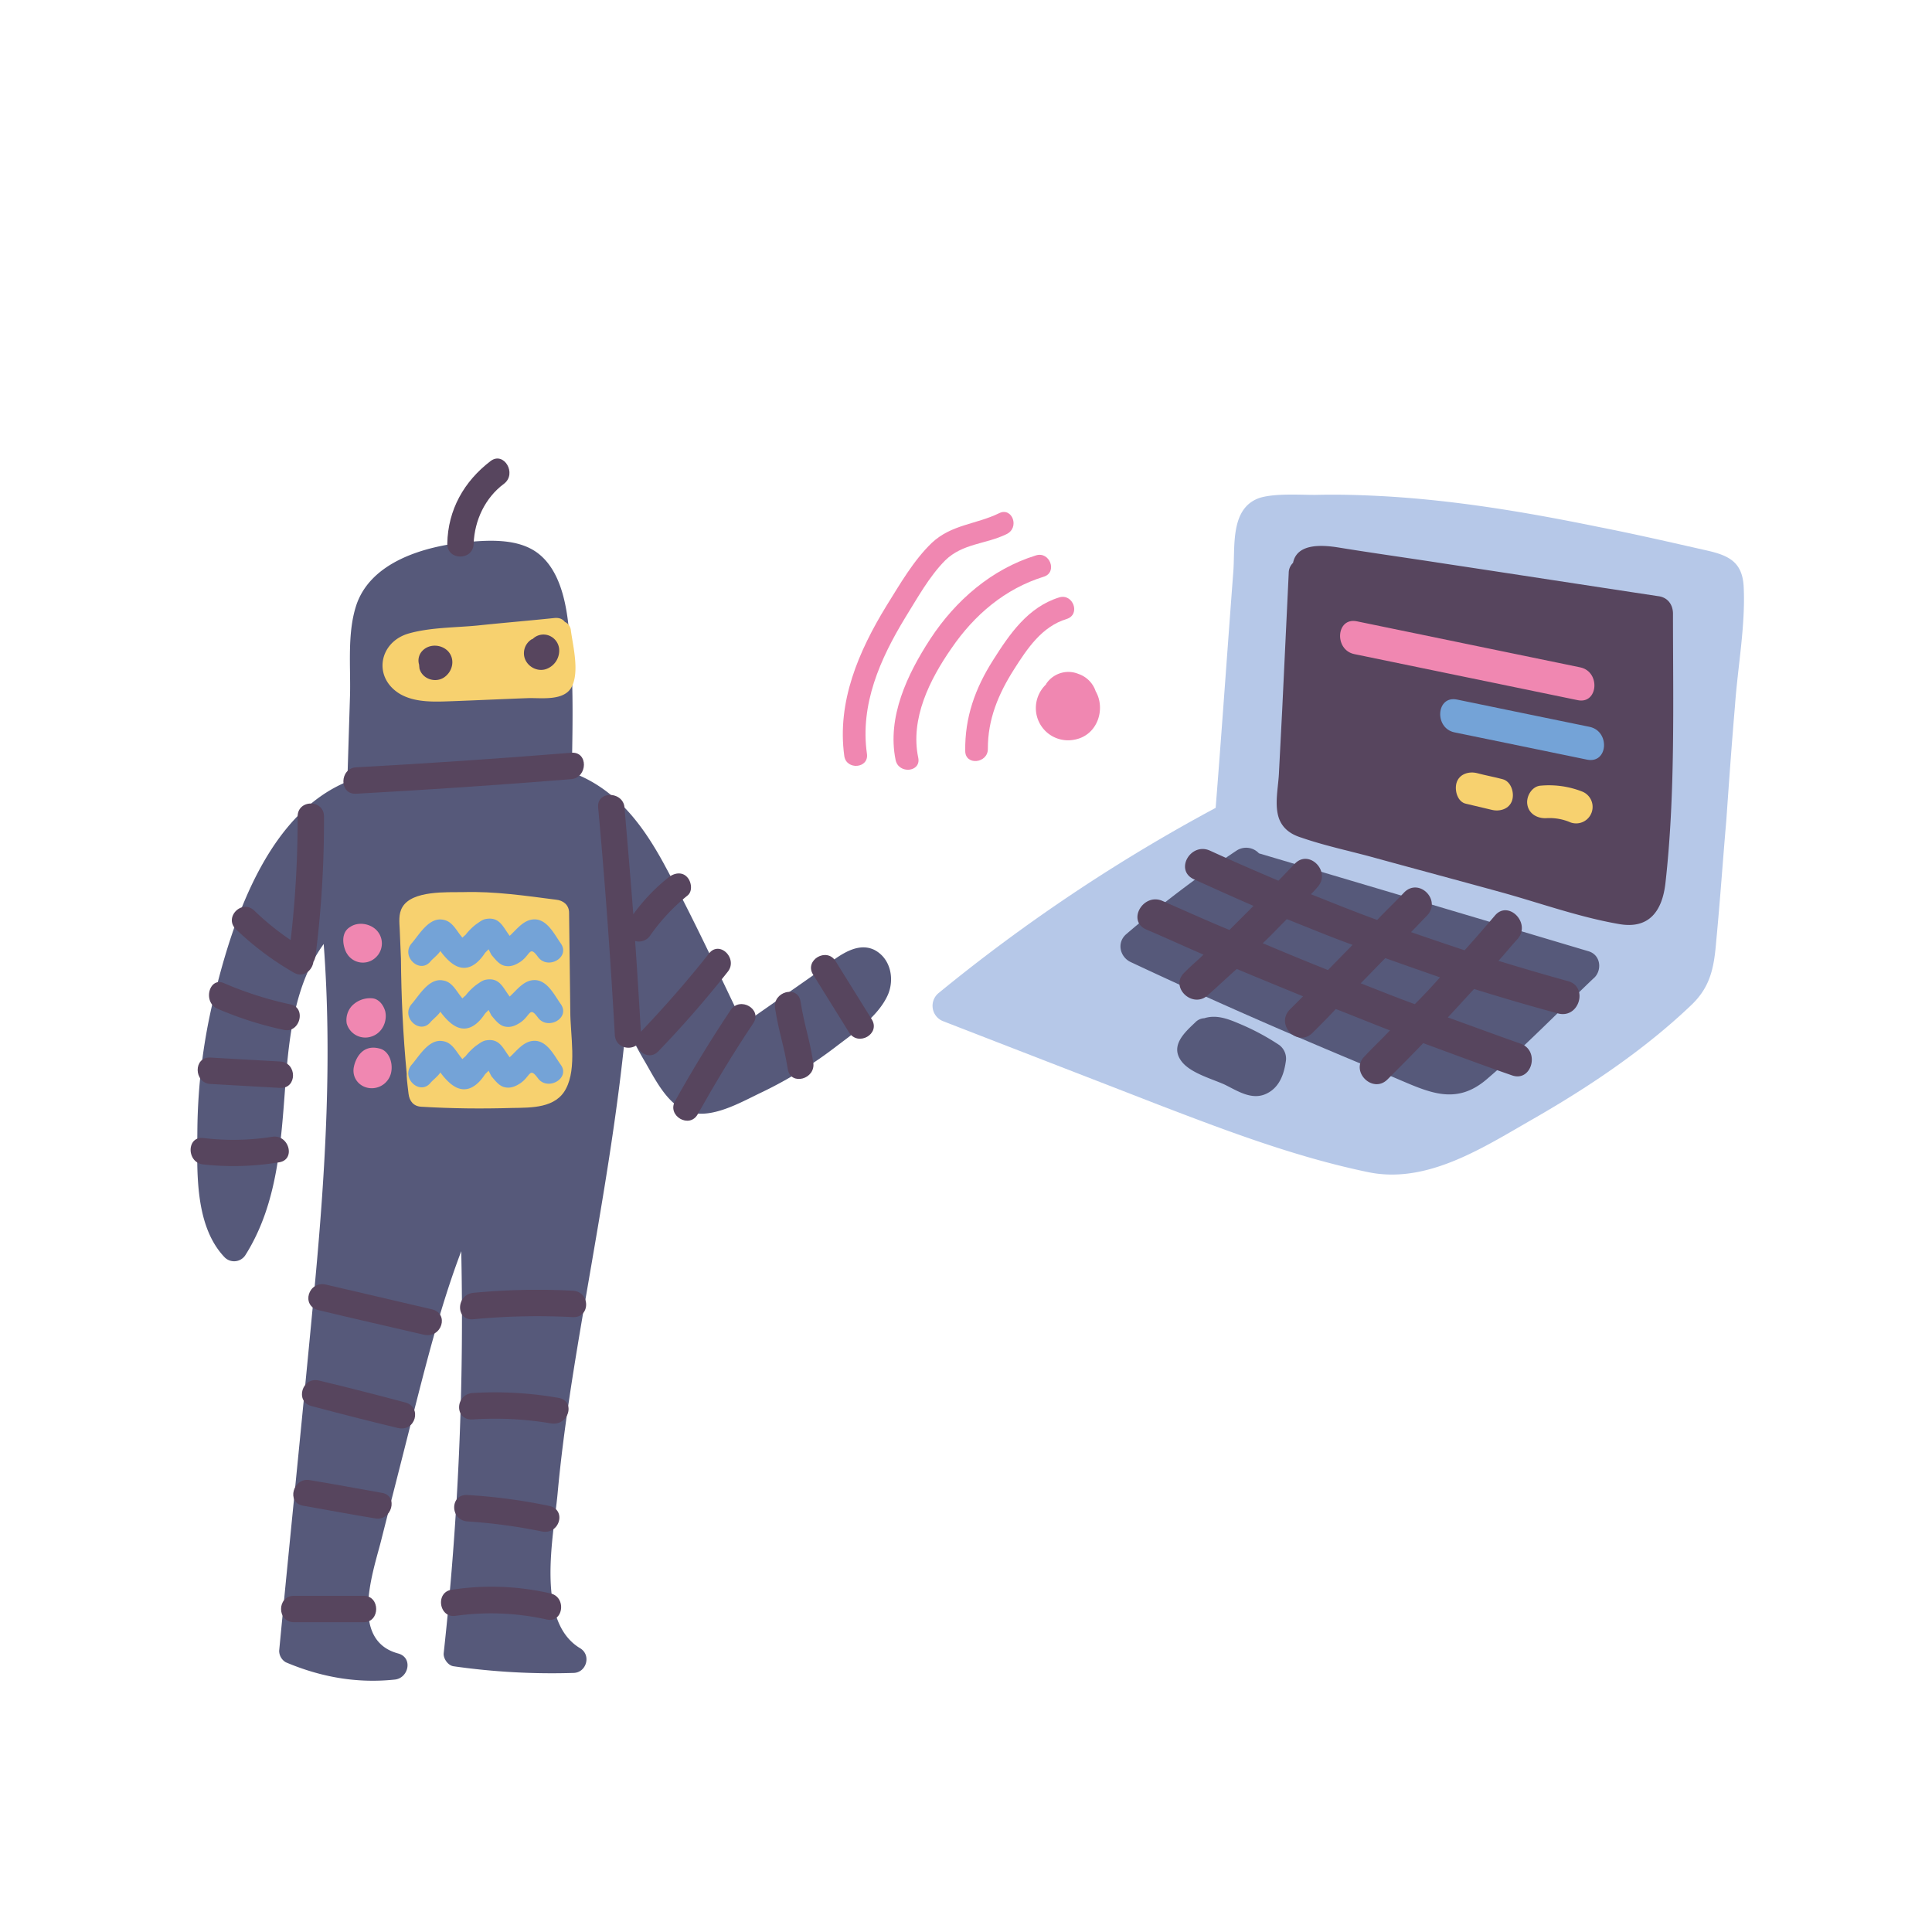 <?xml version="1.0" encoding="UTF-8"?><svg version="1.1" xmlns="http://www.w3.org/2000/svg" xmlns:xlink="http://www.w3.org/1999/xlink" viewBox="0 0 1500 1500" width="1500" height="1500" x="0px" y="0px">
    
    
    <!-- ITEM 0 -->
    <g>
        <defs>
            <clipPath id="clip-path-id-viewbox-item-0">
                <rect x="0.0" y="0.0" width="299.866" height="251.155"/>
            </clipPath>
        </defs>
        <g transform="translate(724.0 384.0) rotate(0.0 315.0 264.0) scale(2.101 2.102)">
            <g clip-path="url(#clip-path-id-viewbox-item-0)" transform="translate(-0.0 -0.0)">
                
  
  <title>computer2</title>
  <g id="Слой_2-i0" data-name="Слой 2">
    <g id="Capa_1-i0" data-name="Capa 1">
      <g>
        <path d="M293.332,120.41c1-14.2,2-28.3,3.2-42.3,1-14.4,4-30.1,3.2-44.5-.6-8.7-5.5-11.1-13.3-12.9-13.3-3-26.7-6.1-40-8.7-26.9-5.5-54-10.1-81.5-11.5-7.9-.4-15.6-.6-23.5-.4-5.9,0-14.4-.6-20.2,1-11.5,3.6-9.3,18.2-10.1,27.7-2.2,28.9-4.2,58-6.5,86.9a635.738,635.738,0,0,0-102.5,68.5,6.085,6.085,0,0,0,1.8,10.3c26.5,10.3,53.2,20.6,79.7,30.9,25.3,9.7,50.9,19.4,77.6,24.9,21.8,4.4,42.5-9.3,60.9-19.8,20.4-11.7,41-25.5,58.2-41.9,7.3-6.9,8.5-14.2,9.3-23.9C291.032,150.11,292.032,135.41,293.332,120.41Z" style="         fill: #b6c8e8;       "/>
        <path d="M273.632,44.01c0-3.4-2-6.1-5.5-6.5-26.5-4-53-8.1-79.5-12.1-12.9-2-25.9-3.8-38.8-5.9-6.3-1-15.2-1.4-16.6,5.7a5.189,5.189,0,0,0-1.6,3.8c-.8,16.8-1.6,33.6-2.4,50.3-.4,7.7-.8,15.6-1.2,23.3-.2,5.3-1.8,11.9,0,17,1.4,3.8,4.4,5.9,8.3,7.1,8.1,2.8,16.8,4.7,25.1,6.9,16,4.4,32.1,8.7,48.1,13.1,14.6,4,29.1,9.3,44.1,11.9,11.1,2,16-4.7,17.2-15C274.532,110.91,273.632,77.01,273.632,44.01Z" style="         fill: #57455e;       "/>
        <path d="M242.532,168.71q-60.9-18.15-121.9-36.2a6.453,6.453,0,0,0-8.3-1,424.174,424.174,0,0,0-40.8,30.9c-3.6,3.2-2.2,8.5,1.8,10.3,31.5,14.8,63.5,28.7,95.6,41.9,13.3,5.5,23.7,11.7,35.8,1.4,13.7-11.7,26.5-24.9,39.4-37.2C247.432,176.21,247.232,170.21,242.532,168.71Z" style="         fill: #56597a;       "/>
        <path d="M128.132,203.31a87.834,87.834,0,0,0-14.8-7.9c-4.2-1.8-8.5-3.4-12.9-2a4.929,4.929,0,0,0-3.4,1.6c-3.8,3.6-9.3,8.5-5.1,14.2,3.2,4.4,11.1,6.5,16,8.7,4.9,2.4,10.3,6.1,15.8,3.2,4.7-2.4,6.3-7.5,6.9-12.3A6.29,6.29,0,0,0,128.132,203.31Z" style="         fill: #56597a;       "/>
        <path d="M239.332,63.81c-27.5-5.7-55-11.3-82.5-17-7.7-1.6-8.5,10.5-1,12.1,27.5,5.7,55,11.3,82.5,17C245.932,77.61,247.032,65.41,239.332,63.81Z" style="         fill: #f087b1;       "/>
        <path d="M242.932,85.81c-16.4-3.4-32.8-6.7-49.1-10.1-7.7-1.6-8.5,10.5-1,12.1,16.4,3.4,32.8,6.7,49.1,10.1C249.632,99.41,250.432,87.51,242.932,85.81Z" style="         fill: #74a3d7;       "/>
        <path d="M210.632,105.11c-3-.8-6.3-1.4-9.3-2.2s-6.7.2-7.7,3.6c-.8,2.8.4,7.1,3.6,7.7l9.3,2.2c3,.8,6.7-.2,7.7-3.6C215.032,110.11,213.832,105.91,210.632,105.11Z" style="         fill: #f7d16f;       "/>
        <path d="M240.132,109.71a33.619,33.619,0,0,0-15.4-2.2c-3.2.2-5.5,4-4.9,7.1.6,3.4,3.8,5.1,7.1,4.9a19.55,19.55,0,0,1,8.9,1.6,6.094,6.094,0,0,0,4.3-11.4Z" style="         fill: #f7d16f;       "/>
        <path d="M234.832,179.71c-8.7-2.4-17.2-4.9-25.7-7.5,2.4-2.6,4.7-5.5,7.1-8.1,5.1-5.9-3.6-14.6-8.5-8.5-3.6,4.2-7.3,8.5-11.1,12.7-6.7-2.2-13.1-4.4-19.8-6.7,2-2,3.8-4,5.9-6.1,5.5-5.7-3-14.2-8.5-8.5-3.2,3.4-6.7,6.7-9.9,10.1-8.3-3-16.4-6.3-24.5-9.5a30.76,30.76,0,0,0,2.4-2.6c5.3-5.7-3.2-14.4-8.5-8.5-2,2-3.8,4-5.9,6.1-8.5-3.6-17-7.3-25.3-11.1-7.1-3.2-13.1,7.1-6.1,10.5,7.5,3.4,14.8,6.7,22.2,9.9l-8.9,8.9c-8.3-3.4-16.4-7.1-24.7-10.7-7.1-3.2-13.3,7.3-6.1,10.5,7.1,3,14.2,6.3,21.2,9.3-2.2,2.2-4.7,4.2-6.9,6.5-5.9,5.3,2.8,13.7,8.5,8.5,3.6-3.2,7.1-6.5,10.7-9.7,8.1,3.4,16.2,6.7,24.5,10.1l-4.9,4.9c-5.5,5.7,3,14.2,8.5,8.5,2.8-2.8,5.7-5.7,8.5-8.7,6.7,2.6,13.3,5.3,20,7.9-3,3.2-6.3,6.3-9.3,9.5-5.7,5.5,3,14.2,8.5,8.5,4.4-4.4,8.9-8.9,13.1-13.3,10.9,4,21.8,8.1,32.8,11.9,7.3,2.6,10.5-9.1,3.2-11.7-9.1-3.2-18-6.5-26.9-9.7,3.2-3.4,6.5-7.1,9.7-10.5,10.3,3.2,20.8,6.3,31.3,9.1C239.132,193.41,242.332,181.71,234.832,179.71Zm-88.7-4.1c-8.1-3.2-16-6.5-24.1-9.9,3-2.8,5.9-5.9,8.9-8.9,8.1,3.2,16,6.5,24.3,9.5Zm32.1,12.6c-6.7-2.4-13.3-5.1-20-7.7,3-3,6.1-6.3,9.1-9.3,6.7,2.4,13.3,4.7,20.2,7.1C184.732,181.51,181.532,184.91,178.232,188.21Z" style="         fill: #57455e;       "/>
      </g>
    </g>
  </g>

            </g>
        </g>
    </g>
    
    <!-- ITEM 1 -->
    <g>
        <defs>
            <clipPath id="clip-path-id-viewbox-item-1">
                <rect x="0.0" y="0.0" width="378.181" height="658.517"/>
            </clipPath>
        </defs>
        <g transform="translate(148.0 356.0) rotate(0.0 272.0 474.5) scale(1.438 1.441)">
            <g clip-path="url(#clip-path-id-viewbox-item-1)" transform="translate(-0.0 -0.0)">
                
  
  <title>robot2</title>
  <g id="Слой_2-i1" data-name="Слой 2">
    <g id="Capa_1-i1" data-name="Capa 1">
      <g>
        <path d="M369.048,264.685c-11.45-5.398-23.717,7.361-32.223,13.249-12.758,8.996-25.68,17.829-38.438,26.825-13.74-28.461-26.989-57.085-42.037-84.891-11.613-21.591-26.007-41.546-50.052-50.542-.164,0-.164,0-.491-.164.491-27.316,1.145-55.286-2.126-81.947-1.636-12.595-5.234-27.479-15.702-35.821s-26.334-7.524-38.602-6.379C126.805,47.141,96.709,55.483,89.185,79.855c-4.58,14.721-2.781,32.059-3.108,47.107-.491,15.702-.981,31.568-1.472,47.107-41.219,17.011-60.029,69.516-70.334,109.59A313.813,313.813,0,0,0,3.639,362.662c-.164,21.754-1.472,51.033,14.885,67.88a7.24,7.24,0,0,0,11.123-1.472c17.502-27.806,19.137-60.683,21.591-92.743,1.963-25.844,5.234-53.65,20.609-74.75,4.58,60.52.981,121.203-4.58,181.396-6.216,66.572-13.085,132.98-19.464,199.388a7.206,7.206,0,0,0,3.598,6.216c18.974,8.015,38.438,11.45,58.721,9.323,7.524-.654,10.141-11.777,1.963-14.067-25.844-6.87-14.23-42.037-9.65-59.211,5.398-21.264,10.959-42.855,16.357-64.282,8.015-31.241,15.866-63.137,27.316-93.233a1655.637,1655.637,0,0,1-9.487,216.726c-.164,2.781,2.29,6.379,5.234,6.87a375.146,375.146,0,0,0,64.936,3.599c6.87-.164,9.65-9.487,3.599-13.249-24.371-14.394-14.394-60.52-12.268-83.256,3.271-35.821,9.323-71.315,15.375-106.646,8.342-48.416,17.011-96.995,21.591-145.738a199.116,199.116,0,0,0,10.141,19.464c6.216,10.632,13.576,26.334,27.316,27.97,12.104,1.472,25.844-6.706,36.312-11.613a227.676,227.676,0,0,0,39.583-24.371c9.65-7.361,22.736-16.193,27.97-27.806C380.171,280.551,378.044,269.265,369.048,264.685Z" style="         fill: #56597a;       "/>
        <path d="M205.318,92.776a5.552,5.552,0,0,0-3.271-4.743c-1.145-1.472-2.781-2.29-5.398-2.126-14.067,1.472-27.97,2.617-42.037,4.089-12.104,1.145-25.189.981-36.803,4.253-16.193,4.58-19.628,23.881-4.58,32.713,8.342,4.743,19.137,4.089,28.461,3.762,13.576-.491,26.989-1.145,40.728-1.636,7.033-.164,19.137,1.636,23.227-5.888C210.061,115.185,206.463,101.118,205.318,92.776Z" style="         fill: #f7d16f;       "/>
        <path d="M204.99,297.89c-.164-17.829-.491-35.331-.654-53.159,0-4.253-3.271-6.706-7.033-7.033-16.52-2.126-33.204-4.58-50.052-4.089-8.833.164-27.479-.981-32.877,8.015-2.29,3.762-1.636,8.342-1.472,12.268.164,5.234.491,10.468.654,15.702.164,20.609,1.145,41.219,3.108,61.828v1.309c.164,3.271.654,6.379.981,9.487.491,4.089,2.781,6.87,7.033,7.033,16.357.981,32.55,1.145,48.907.654,10.468-.164,23.717.164,29.115-10.468C208.589,328.313,204.99,310.484,204.99,297.89Z" style="         fill: #f7d16f;       "/>
        <path d="M130.077,458.349,73.155,445.1c-9.65-2.29-13.74,11.45-4.089,13.74,18.974,4.58,37.948,8.833,56.921,13.249C135.638,474.215,139.891,460.475,130.077,458.349Z" style="         fill: #57455e;       "/>
        <path d="M115.846,508.564c-15.375-4.089-30.751-8.015-46.453-11.777-9.323-2.29-13.249,11.45-4.089,13.74,15.375,4.089,30.751,8.015,46.453,11.777C121.408,524.757,125.17,511.017,115.846,508.564Z" style="         fill: #57455e;       "/>
        <path d="M103.415,557.307c-13.085-2.29-26.007-4.743-39.093-6.87-8.996-1.636-12.758,12.104-3.762,13.74,13.085,2.29,26.007,4.743,39.093,6.87C108.486,572.682,112.411,558.943,103.415,557.307Z" style="         fill: #57455e;       "/>
        <path d="M93.438,612.756H55.817c-9.323,0-9.323,14.23,0,14.23H93.438C102.434,626.987,102.434,612.756,93.438,612.756Z" style="         fill: #57455e;       "/>
        <path d="M194.195,611.448a141.755,141.755,0,0,0-53.159-1.963c-8.996,1.145-7.033,15.375,1.963,14.067a138.495,138.495,0,0,1,49.234,1.963C201.228,627.641,203.191,613.41,194.195,611.448Z" style="         fill: #57455e;       "/>
        <path d="M193.704,564.34a301.963,301.963,0,0,0-44.163-5.888c-9.65-.654-9.65,13.576,0,14.23a298.694,298.694,0,0,1,40.074,5.398C199.102,580.043,203.191,566.467,193.704,564.34Z" style="         fill: #57455e;       "/>
        <path d="M198.611,506.11a199.091,199.091,0,0,0-46.289-2.617c-9.65.654-9.978,14.885,0,14.23A182.309,182.309,0,0,1,194.522,519.85C204.173,521.486,208.098,507.746,198.611,506.11Z" style="         fill: #57455e;       "/>
        <path d="M206.299,448.371a366.859,366.859,0,0,0-53.65,1.145c-9.487.981-9.65,15.212,0,14.23a366.375,366.375,0,0,1,53.65-1.145C215.949,463.092,215.949,448.862,206.299,448.371Z" style="         fill: #57455e;       "/>
        <path d="M279.904,266.648c-11.613,14.721-23.881,28.624-36.803,42.2-.981-16.357-1.963-32.713-3.108-48.907a7.302,7.302,0,0,0,8.015-2.781,105.471,105.471,0,0,1,20.119-21.591c3.108-2.29,2.29-7.524,0-9.978-2.781-3.108-7.033-2.29-9.978,0A100.452,100.452,0,0,0,239.012,245.548c-1.472-19.137-3.108-38.111-4.743-57.412-.654-8.996-15.212-9.323-14.23,0,3.762,40.728,6.706,81.784,8.996,122.512.491,6.706,7.851,8.342,11.777,5.398,1.472,4.58,7.361,7.851,11.777,3.271,13.249-13.74,25.68-27.97,37.457-42.855C295.607,269.429,285.629,259.451,279.904,266.648Z" style="         fill: #57455e;       "/>
        <path d="M72.01,192.879c0-9.323-14.23-9.323-14.23,0a565.684,565.684,0,0,1-3.762,66.572A141.145,141.145,0,0,1,34.39,243.585c-6.706-6.379-16.52,3.598-9.978,9.978a160.587,160.587,0,0,0,31.241,23.39c5.234,3.108,9.978-1.145,10.632-5.725a10.127,10.127,0,0,0,1.145-3.108A578.92,578.92,0,0,0,72.01,192.879Z" style="         fill: #57455e;       "/>
        <path d="M54.018,294.127a191.604,191.604,0,0,1-35.985-11.45c-8.015-3.598-11.613,10.141-3.598,13.74a192.147,192.147,0,0,0,35.985,11.45C59.089,309.666,62.524,295.927,54.018,294.127Z" style="         fill: #57455e;       "/>
        <path d="M48.293,324.878c-12.595-.654-25.189-1.472-37.62-2.126-9.323-.491-8.996,13.74,0,14.23,12.595.654,25.189,1.472,37.62,2.126C57.616,339.599,57.616,325.369,48.293,324.878Z" style="         fill: #57455e;       "/>
        <path d="M44.04,365.443a135.56,135.56,0,0,1-37.293.654c-8.996-.981-8.996,13.249,0,14.23a150.224,150.224,0,0,0,41.055-1.145C56.962,377.71,53.037,363.971,44.04,365.443Z" style="         fill: #57455e;       "/>
        <path d="M291.517,297.235c-10.632,15.866-20.609,32.223-29.933,48.907-4.58,8.015,7.851,15.212,12.268,7.033,9.323-16.52,19.137-32.877,29.933-48.907C308.856,296.745,296.588,289.548,291.517,297.235Z" style="         fill: #57455e;       "/>
        <path d="M336.171,325.369c-2.29-14.23-4.58-18.647-6.87-32.877-1.472-8.996-15.212-5.234-13.74,3.762,2.29,14.23,4.58,18.647,6.87,32.877C324.067,338.127,337.643,334.365,336.171,325.369Z" style="         fill: #57455e;       "/>
        <path d="M367.74,302.142l-19.464-31.241c-4.743-7.851-17.011-.654-12.268,7.033l19.464,31.241C360.379,317.027,372.647,309.993,367.74,302.142Z" style="         fill: #57455e;       "/>
        <path d="M138.746,103.572c-3.762-3.598-10.141-3.762-13.74.164a7.533,7.533,0,0,0-1.636,7.361c0,.654.164,1.472.164,1.963,1.472,5.725,8.506,8.015,13.249,4.907C141.69,114.694,142.999,107.825,138.746,103.572Z" style="         fill: #57455e;       "/>
        <path d="M198.938,102.263A8.675,8.675,0,0,0,193.05,95.23a8.305,8.305,0,0,0-8.342,1.963c-.164,0-.164.164-.491.164a8.793,8.793,0,0,0-4.253,7.361c-.164,5.888,5.888,10.468,11.613,8.833A10.545,10.545,0,0,0,198.938,102.263Z" style="         fill: #57455e;       "/>
        <path d="M205.481,158.53c-38.602,3.108-77.204,5.725-116.133,7.851-8.996.491-9.323,14.721,0,14.23,38.602-2.126,77.531-4.743,116.133-7.851C214.477,171.943,214.804,157.713,205.481,158.53Z" style="         fill: #57455e;       "/>
        <path d="M161.972,1.342c-14.394,10.959-23.063,26.334-23.39,44.49-.164,9.323,14.067,9.323,14.23,0,.491-12.595,6.216-24.699,16.357-32.223C176.366,8.212,169.169-4.055,161.972,1.342Z" style="         fill: #57455e;       "/>
        <path d="M100.308,254.054c-3.599-3.598-9.978-4.58-14.23-1.636a7.087,7.087,0,0,0-3.271,4.253c-1.145,3.762.491,8.505,1.636,10.141a10.057,10.057,0,0,0,15.375,2.126A10.282,10.282,0,0,0,100.308,254.054Z" style="         fill: #f087b1;       "/>
        <path d="M105.051,297.726c-.981-3.271-3.271-6.379-6.706-6.87a13.681,13.681,0,0,0-11.45,4.253,11.329,11.329,0,0,0-2.617,9.323,10.429,10.429,0,0,0,13.249,7.033C103.415,309.666,106.36,303.287,105.051,297.726Z" style="         fill: #f087b1;       "/>
        <path d="M102.434,318.008c-10.632-3.108-13.74,7.033-14.23,9.487-1.472,6.216,3.108,11.613,9.323,11.777a10.716,10.716,0,0,0,10.632-8.015C109.467,326.023,107.341,319.48,102.434,318.008Z" style="         fill: #f087b1;       "/>
        <path d="M199.756,261.087c-3.271-4.58-6.87-12.104-13.249-12.758-6.216-.491-9.978,4.907-14.23,8.833-3.599-4.58-5.398-10.632-13.249-8.996-1.963.491-3.598,1.963-4.907,2.781a31.616,31.616,0,0,0-5.725,5.725,14.749,14.749,0,0,0-1.636,1.472c-3.271-3.598-5.234-8.833-10.468-9.65-7.524-1.472-12.758,7.851-16.847,12.595-6.216,6.87,4.089,16.847,9.978,9.978,1.145-1.472,4.253-3.762,5.398-5.725,2.29,3.108,5.234,6.379,8.506,8.015,6.379,3.108,11.613-1.145,15.212-6.379.654-1.145,1.963-1.963,2.29-2.617.654,1.145,1.145,2.29,1.636,3.108,1.963,2.29,4.253,5.398,7.361,5.888,3.108.654,5.888-.654,8.342-2.29,5.398-3.762,4.743-8.833,9.323-2.617C192.723,275.808,205.318,268.775,199.756,261.087Z" style="         fill: #74a3d7;       "/>
        <path d="M199.756,293.8c-3.271-4.58-6.87-12.104-13.249-12.758-6.216-.491-9.978,4.907-14.23,8.833-3.599-4.58-5.398-10.632-13.249-8.996-1.963.491-3.598,1.963-4.907,2.781a31.616,31.616,0,0,0-5.725,5.725,14.748,14.748,0,0,0-1.636,1.472c-3.271-3.598-5.234-8.833-10.468-9.65-7.524-1.472-12.758,7.851-16.847,12.595-6.216,6.87,4.089,16.847,9.978,9.978,1.145-1.472,4.253-3.762,5.398-5.725,2.29,3.108,5.234,6.379,8.506,8.015,6.379,3.108,11.613-1.145,15.212-6.379.654-1.145,1.963-1.963,2.29-2.617.654,1.145,1.145,2.29,1.636,3.108,1.963,2.29,4.253,5.398,7.361,5.888,3.108.654,5.888-.654,8.342-2.29,5.398-3.762,4.743-8.833,9.323-2.617C192.723,308.358,205.318,301.488,199.756,293.8Z" style="         fill: #74a3d7;       "/>
        <path d="M199.756,326.514c-3.271-4.58-6.87-12.104-13.249-12.758-6.216-.491-9.978,4.907-14.23,8.833-3.599-4.58-5.398-10.632-13.249-8.996-1.963.491-3.598,1.963-4.907,2.781a31.616,31.616,0,0,0-5.725,5.725,14.746,14.746,0,0,0-1.636,1.472c-3.271-3.598-5.234-8.833-10.468-9.65-7.524-1.472-12.758,7.851-16.847,12.595-6.216,6.87,4.089,16.847,9.978,9.978,1.145-1.472,4.253-3.762,5.398-5.725,2.29,3.108,5.234,6.379,8.506,8.015,6.379,3.108,11.613-1.145,15.212-6.379.654-1.145,1.963-1.963,2.29-2.617.654,1.145,1.145,2.29,1.636,3.108,1.963,2.29,4.253,5.398,7.361,5.888,3.108.654,5.888-.654,8.342-2.29,5.398-3.762,4.743-8.833,9.323-2.617C192.723,341.071,205.318,333.874,199.756,326.514Z" style="         fill: #74a3d7;       "/>
      </g>
    </g>
  </g>

            </g>
        </g>
    </g>
    
    <!-- ITEM 2 -->
    <g>
        <defs>
            <clipPath id="clip-path-id-viewbox-item-2">
                <rect x="0.0" y="0.0" width="107.912" height="89.525"/>
            </clipPath>
        </defs>
        <g transform="translate(644.0 432.0) rotate(309.414 114.5 94.5) scale(2.122 2.111)">
            <g clip-path="url(#clip-path-id-viewbox-item-2)" transform="translate(-0.0 -0.0)">
                
  
  <title>wifi2</title>
  <g id="Слой_2-i2" data-name="Слой 2">
    <g id="Capa_1-i2" data-name="Capa 1">
      <g>
        <path d="M78.734,72.655a9.727,9.727,0,0,0-10.1-6.9.601.601,0,0,0-.4.1h-.1a11.879,11.879,0,0,0-8.9,21c6.6,5.6,16,1.7,18.6-5.3A10.143,10.143,0,0,0,78.734,72.655Z" style="         fill: #f087b1;       "/>
        <path d="M95.834,49.255c-10-6.6-21.9-5.5-33.1-4.1-12.1,1.5-22.7,5.3-32.1,13.3-4.2,3.5,1.8,9.4,5.9,5.9,8.3-6.9,17.9-9.8,28.5-11.1,9-1.1,18.6-2.1,26.5,3.2C96.134,59.455,100.334,52.155,95.834,49.255Z" style="         fill: #f087b1;       "/>
        <path d="M102.334,32.855c-14.2-9.4-31.4-12.3-48.1-10.5-15.3,1.7-32.2,5.9-42.3,18.4-3.4,4.2,2.5,10.2,5.9,5.9,9.1-11.4,24.8-15,38.7-16.1,14.7-1.3,29.2,1.3,41.6,9.5C102.634,43.055,106.834,35.755,102.334,32.855Z" style="         fill: #f087b1;       "/>
        <path d="M105.734,12.555c-8.5-3.9-14.2-10.9-24-12.2-9.3-1.1-19.1.6-28.3,1.8-19.3,2.7-38.7,8.3-52.3,23.1-3.6,3.9,2.2,10,5.9,5.9,12.3-13.5,29.9-18.4,47.4-20.9,8.3-1.1,17.2-2.8,25.5-2,8.8,1,13.9,7.7,21.4,11.2C106.434,22.055,110.634,14.755,105.734,12.555Z" style="         fill: #f087b1;       "/>
      </g>
    </g>
  </g>

            </g>
        </g>
    </g>
    
</svg>